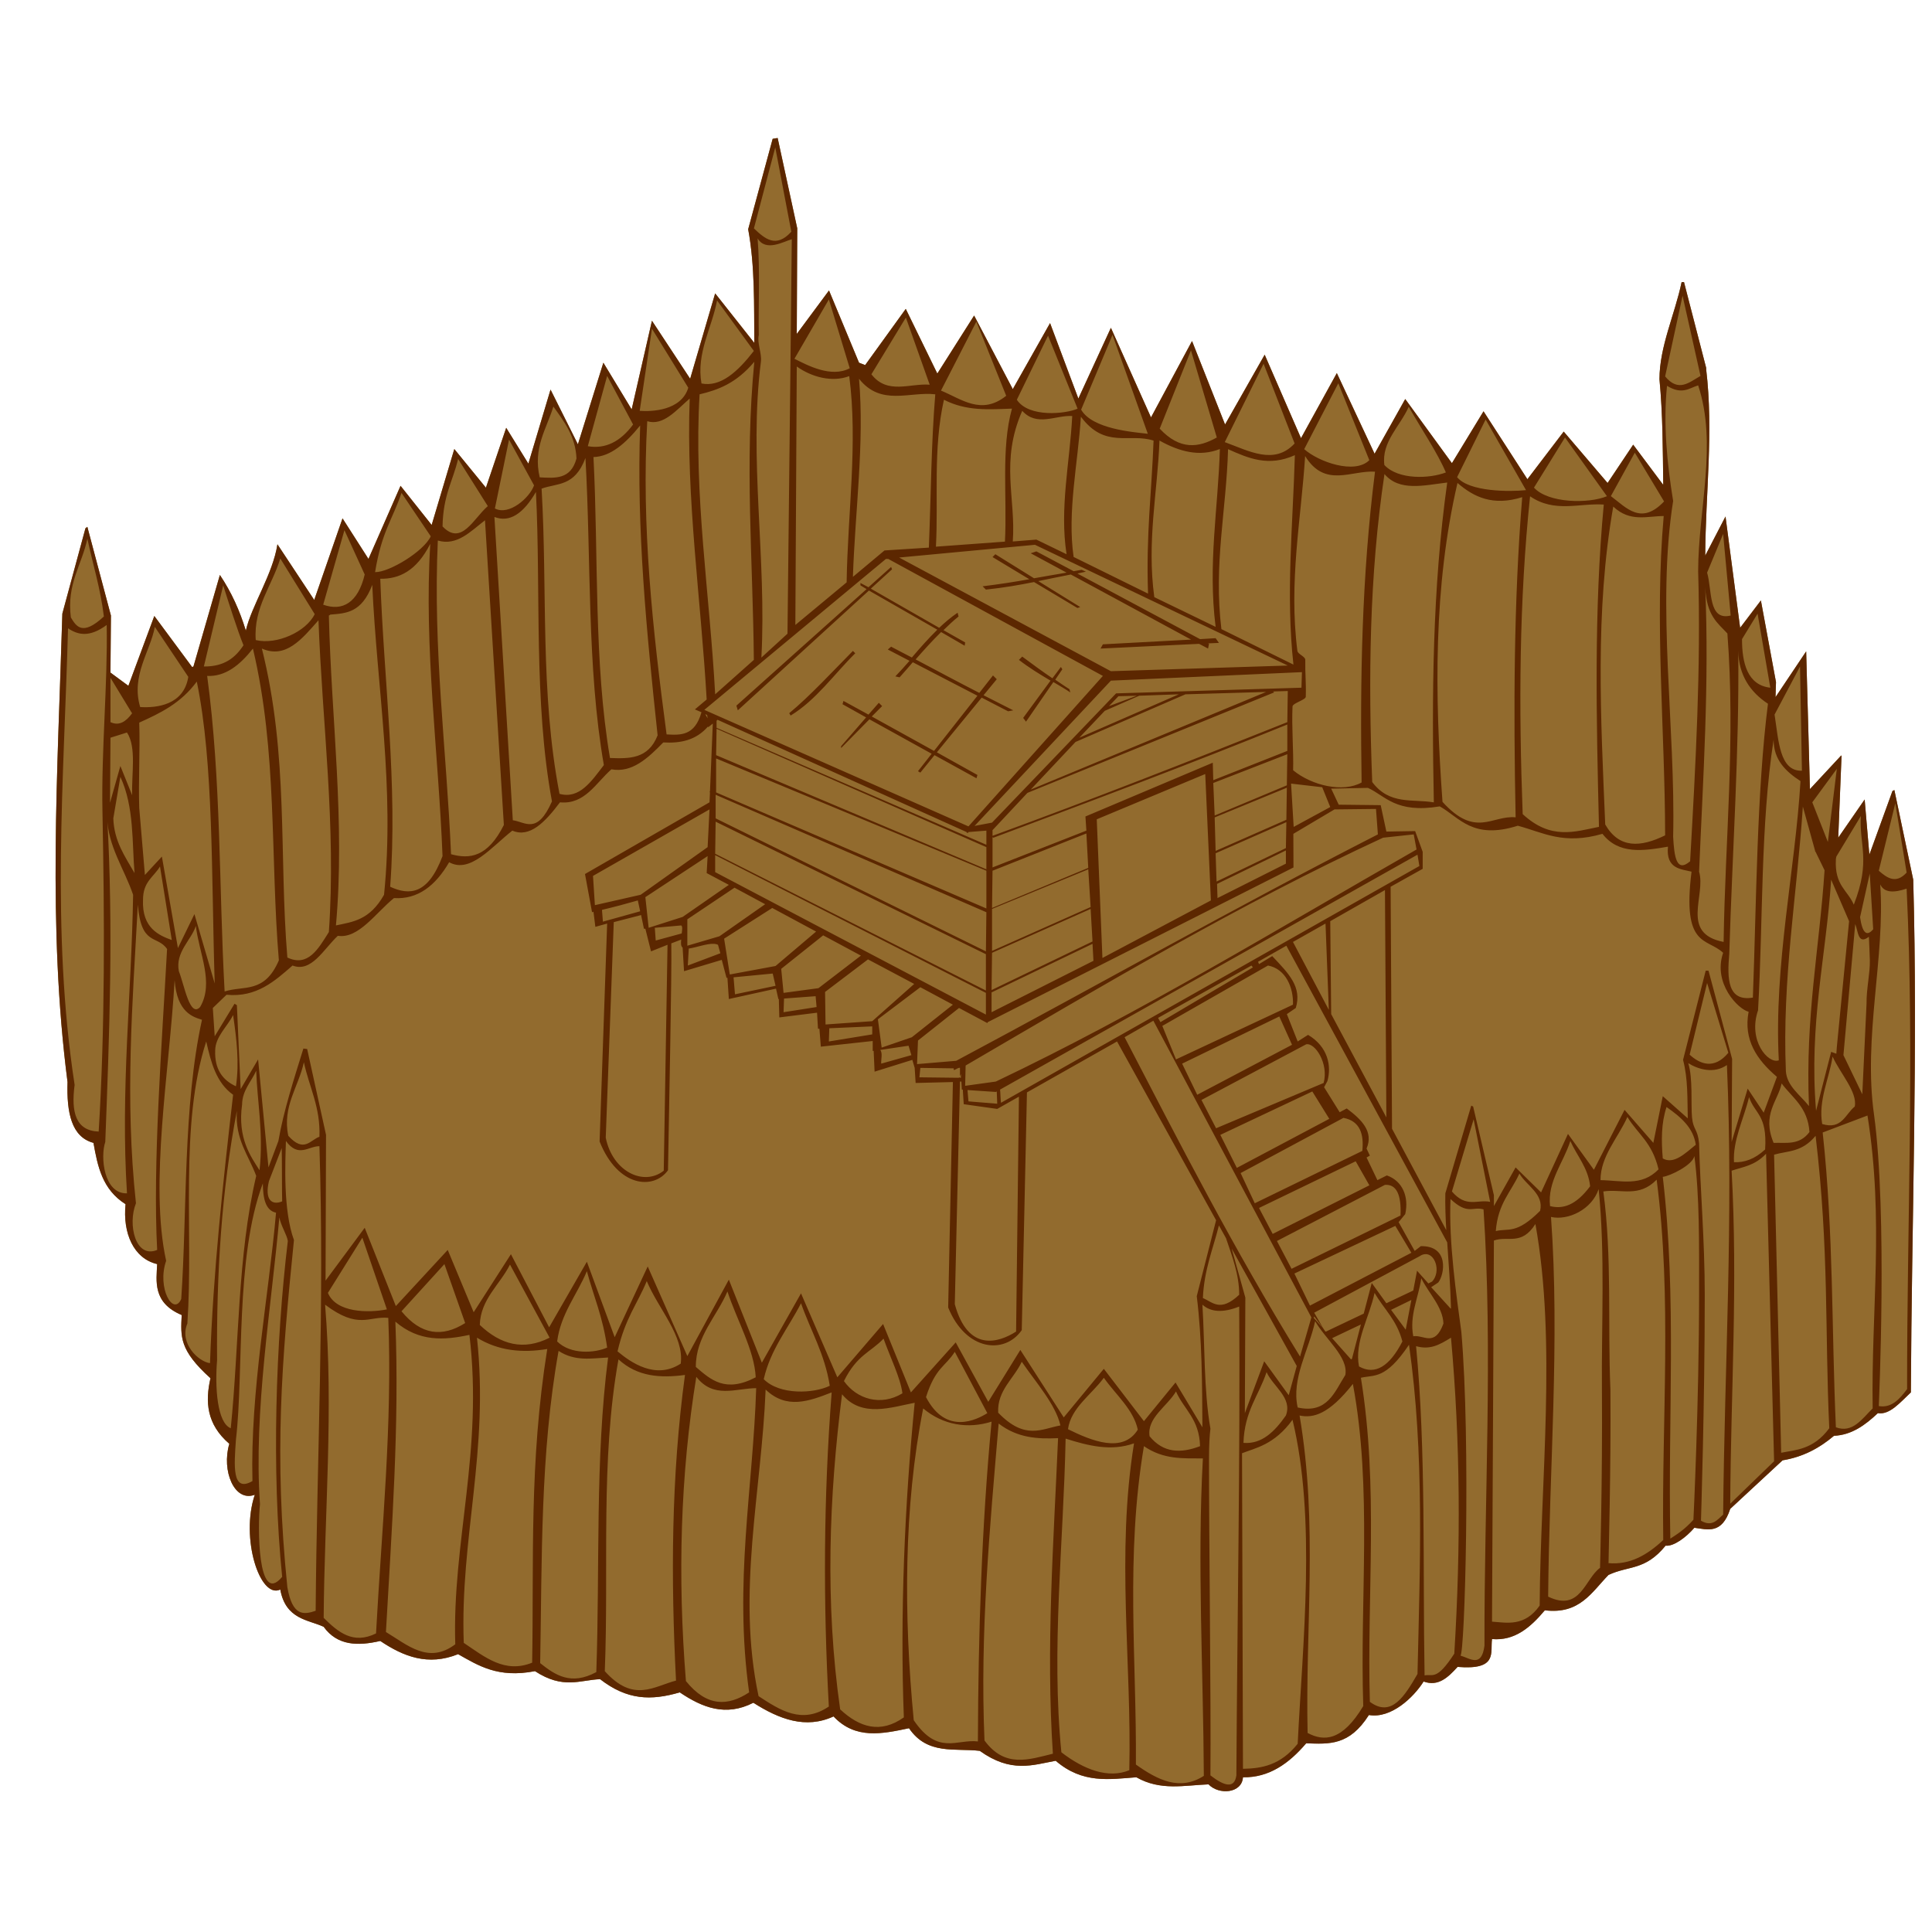 <?xml version="1.0" encoding="UTF-8" standalone="no"?>
<!-- Created with Inkscape (http://www.inkscape.org/) -->

<svg
   width="128"
   height="128"
   id="svg2"
   sodipodi:version="0.32"
   inkscape:version="1.3.2 (1:1.3.2+202311252150+091e20ef0f)"
   version="1.0"
   sodipodi:docname="Building3.svg"
   inkscape:output_extension="org.inkscape.output.svg.inkscape"
   xmlns:inkscape="http://www.inkscape.org/namespaces/inkscape"
   xmlns:sodipodi="http://sodipodi.sourceforge.net/DTD/sodipodi-0.dtd"
   xmlns="http://www.w3.org/2000/svg"
   xmlns:svg="http://www.w3.org/2000/svg"
   xmlns:rdf="http://www.w3.org/1999/02/22-rdf-syntax-ns#"
   xmlns:cc="http://creativecommons.org/ns#"
   xmlns:dc="http://purl.org/dc/elements/1.1/">
  <defs
     id="defs4" />
  <sodipodi:namedview
     id="base"
     pagecolor="#ffffff"
     bordercolor="#666666"
     borderopacity="1.0"
     gridtolerance="10000"
     guidetolerance="10"
     objecttolerance="10"
     inkscape:pageopacity="0.0"
     inkscape:pageshadow="2"
     inkscape:zoom="5.6568542"
     inkscape:cx="25.721009"
     inkscape:cy="46.934213"
     inkscape:document-units="px"
     inkscape:current-layer="layer1"
     showgrid="false"
     width="744.09px"
     inkscape:window-width="1920"
     inkscape:window-height="1012"
     inkscape:window-x="0"
     inkscape:window-y="0"
     showguides="true"
     inkscape:guide-bbox="true"
     inkscape:showpageshadow="2"
     inkscape:pagecheckerboard="0"
     inkscape:deskcolor="#d1d1d1"
     inkscape:window-maximized="1" />
  <g
     inkscape:label="outline"
     inkscape:groupmode="layer"
     id="layer1">
    <path
       d="M 51.521,9.143 51.191,9.197 49.568,15.188 c 0.453,2.462 0.385,5.026 0.406,7.531 l -2.594,-3.281 -1.656,5.656 -2.531,-3.844 -1.344,5.875 -1.875,-3.094 -1.688,5.406 -1.812,-3.625 -1.469,4.906 -1.469,-2.375 -1.344,3.969 -2.094,-2.562 -1.5,5.031 -2.062,-2.594 -2.125,4.844 -1.719,-2.688 -1.875,5.406 -2.438,-3.688 c -0.302,1.977 -1.718,4.074 -2.094,5.719 -0.402,-1.323 -0.949,-2.54 -1.719,-3.688 l -1.75,6.062 -0.062,0.031 h -0.031 l -2.5,-3.375 -1.719,4.625 -1.188,-0.875 0.031,-3.781 -1.562,-5.875 -0.125,0.094 -1.531,5.656 c -0.305,10.511 -0.986,20.718 0.344,31.031 -0.063,2.028 0.259,3.643 1.719,4.031 0.274,1.551 0.583,3.088 2.125,4.062 -0.194,1.909 0.528,3.602 2.094,3.969 -0.047,1.11 -0.319,2.558 1.625,3.375 -0.066,1.443 -0.168,2.311 1.906,4.188 -0.347,1.545 -0.274,3.033 1.25,4.344 -0.529,1.783 0.335,3.891 1.688,3.375 -0.964,2.877 0.339,6.926 1.688,6.281 0.363,1.994 1.862,1.992 2.875,2.469 0.912,1.261 2.266,1.28 3.75,0.938 1.536,1.031 3.162,1.676 5.156,0.875 1.345,0.752 2.632,1.602 5.094,1.125 1.87,1.221 2.974,0.587 4.312,0.531 1.793,1.392 3.373,1.433 5.281,0.875 1.489,1.006 3.043,1.625 4.875,0.688 1.727,1.099 3.471,1.754 5.312,0.906 1.447,1.538 3.215,1.158 5,0.781 1.218,1.794 3.044,1.304 4.688,1.5 2.079,1.487 3.504,0.936 5.031,0.656 1.776,1.537 3.567,1.228 5.344,1.094 1.596,0.912 3.185,0.531 4.781,0.469 0.69,0.72 2.212,0.602 2.281,-0.469 1.723,0.034 3.048,-0.912 4.188,-2.25 1.534,0.048 2.855,0.168 4.156,-1.875 1.467,0.255 2.956,-1.159 3.625,-2.219 0.974,0.352 1.623,-0.28 2.25,-0.969 2.689,0.224 2.158,-0.952 2.281,-1.844 1.512,0.132 2.558,-0.785 3.5,-1.906 2.313,0.286 3.109,-1.208 4.219,-2.344 1.355,-0.633 2.426,-0.274 3.781,-1.938 0.538,0.063 1.368,-0.559 1.906,-1.188 0.893,0.122 1.823,0.447 2.375,-1.25 L 118.1,96.75 c 1.364,-0.222 2.458,-0.821 3.406,-1.625 1.169,-0.05 2.068,-0.708 2.906,-1.5 0.788,0.131 1.479,-0.714 2.188,-1.375 0.052,-11.322 0.469,-22.647 0.156,-33.969 l -1.25,-5.938 -0.125,0.062 -1.531,4.219 -0.312,-3.656 -1.75,2.531 0.219,-5.438 h -0.031 l -2.062,2.219 -0.25,-9.125 -2.031,3.031 0.031,-0.969 V 45.188 l -1,-5.406 -1.375,1.812 -0.969,-7.375 -1.344,2.594 c 0.021,-4.114 0.556,-8.23 0.062,-12.344 V 24.406 24.375 l -1.469,-5.688 h -0.156 c -0.457,2.175 -1.466,4.257 -1.469,6.438 0.222,2.324 0.221,4.667 0.25,7 L 108.203,29.461 106.506,32 l -2.906,-3.406 -2.406,3.156 -2.906,-4.5 -2.094,3.438 -3.094,-4.25 -2.031,3.625 -2.5,-5.344 -2.375,4.312 -2.406,-5.531 -2.625,4.625 -2.188,-5.531 -2.719,5.062 -2.656,-5.938 -2.156,4.688 -1.875,-5 -2.469,4.375 -2.562,-4.875 -2.438,3.844 -2.09,-4.285 -2.691,3.723 -0.406,-0.156 -1.988,-4.787 -2.137,2.881 0.031,-7 z"
       style="fill:#926b2e;fill-rule:evenodd;stroke-width:1px;fill-opacity:1"
       id="path2" />
  </g>
  <g
     inkscape:label="outline copy"
     inkscape:groupmode="layer"
     id="g1">
    <path
       style="fill:#5c2700;fill-opacity:1;fill-rule:evenodd;stroke:none;stroke-width:1px;stroke-linecap:butt;stroke-linejoin:miter;stroke-opacity:1"
       d="M 51.192,9.197 L 49.569,15.188 C 50.022,17.65 49.954,20.213 49.975,22.719 L 47.382,19.438 L 45.725,25.094 L 43.194,21.25 L 41.85,27.125 L 39.975,24.031 L 38.288,29.438 L 36.475,25.812 L 35.007,30.719 L 33.538,28.344 L 32.194,32.312 L 30.1,29.75 L 28.6,34.781 L 26.538,32.188 L 24.413,37.031 L 22.694,34.344 L 20.819,39.75 L 18.382,36.062 C 18.079,38.04 16.663,40.137 16.288,41.781 C 15.885,40.458 15.339,39.241 14.569,38.094 L 12.819,44.156 L 12.757,44.188 L 12.725,44.188 L 10.225,40.812 L 8.507,45.438 L 7.319,44.562 L 7.35,40.781 L 5.788,34.906 L 5.663,35 L 4.132,40.656 C 3.826,51.169 3.145,61.374 4.475,71.688 C 4.412,73.716 4.734,75.33 6.194,75.719 C 6.468,77.27 6.776,78.806 8.319,79.781 C 8.125,81.691 8.847,83.383 10.413,83.75 C 10.366,84.861 10.093,86.307 12.038,87.125 C 11.972,88.568 11.87,89.436 13.944,91.312 C 13.598,92.858 13.67,94.345 15.194,95.656 C 14.665,97.44 15.529,99.547 16.882,99.031 C 15.917,101.909 17.221,105.957 18.569,105.312 C 18.932,107.307 20.431,107.304 21.444,107.781 C 22.356,109.042 23.709,109.061 25.194,108.719 C 26.731,109.749 28.356,110.394 30.35,109.594 C 31.696,110.346 32.982,111.196 35.444,110.719 C 37.314,111.94 38.418,111.306 39.757,111.25 C 41.55,112.642 43.13,112.683 45.038,112.125 C 46.527,113.131 48.08,113.75 49.913,112.812 C 51.64,113.911 53.384,114.567 55.225,113.719 C 56.673,115.257 58.44,114.877 60.225,114.5 C 61.443,116.294 63.269,115.804 64.913,116 C 66.993,117.487 68.416,116.936 69.944,116.656 C 71.721,118.193 73.511,117.884 75.288,117.75 C 76.884,118.662 78.473,118.281 80.069,118.219 C 80.759,118.939 82.281,118.821 82.35,117.75 C 84.074,117.784 85.398,116.838 86.538,115.5 C 88.072,115.548 89.392,115.668 90.694,113.625 C 92.161,113.88 93.65,112.466 94.319,111.406 C 95.294,111.758 95.942,111.127 96.569,110.438 C 99.259,110.662 98.727,109.485 98.85,108.594 C 100.363,108.726 101.408,107.809 102.35,106.688 C 104.663,106.974 105.459,105.479 106.569,104.344 C 107.925,103.711 108.995,104.07 110.35,102.406 C 110.889,102.469 111.718,101.847 112.257,101.219 C 113.149,101.341 114.08,101.665 114.632,99.969 L 118.1,96.75 C 119.464,96.528 120.559,95.929 121.507,95.125 C 122.675,95.075 123.574,94.418 124.413,93.625 C 125.201,93.756 125.891,92.911 126.6,92.25 C 126.652,80.927 127.07,69.604 126.757,58.281 L 125.507,52.344 L 125.382,52.406 L 123.85,56.625 L 123.538,52.969 L 121.788,55.5 L 122.007,50.062 L 121.975,50.062 L 119.913,52.281 L 119.663,43.156 L 117.632,46.188 L 117.663,45.219 L 117.663,45.188 L 116.663,39.781 L 115.288,41.594 L 114.319,34.219 L 112.975,36.812 C 112.996,32.698 113.532,28.583 113.038,24.469 L 113.038,24.406 L 113.038,24.375 L 111.569,18.688 L 111.413,18.688 C 110.956,20.863 109.947,22.945 109.944,25.125 C 110.166,27.45 110.165,29.792 110.194,32.125 L 108.203,29.462 L 106.507,32 L 103.6,28.594 L 101.194,31.75 L 98.288,27.25 L 96.194,30.688 L 93.1,26.438 L 91.069,30.062 L 88.569,24.719 L 86.194,29.031 L 83.788,23.5 L 81.163,28.125 L 78.975,22.594 L 76.257,27.656 L 73.6,21.719 L 71.444,26.406 L 69.569,21.406 L 67.1,25.781 L 64.538,20.906 L 62.1,24.75 L 60.009,20.465 L 57.319,24.188 L 56.913,24.031 L 54.923,19.244 L 52.788,22.125 L 52.819,15.125 L 51.522,9.144 L 51.192,9.197 z M 51.363,9.764 L 52.427,15.351 C 51.418,16.463 50.679,15.827 49.949,15.132 L 51.363,9.764 z M 50.193,15.791 C 50.735,16.706 51.916,16 52.458,15.85 L 52.374,23.803 L 52.173,41.984 L 50.443,43.567 C 50.801,37.032 49.595,30.355 50.413,23.958 C 50.481,23.42 50.148,22.726 50.272,22.196 C 50.234,20.208 50.364,17.922 50.193,15.791 z M 111.475,19.594 L 112.663,24.906 C 111.915,25.328 111.203,26.013 110.319,24.938 L 111.475,19.594 z M 47.507,19.906 L 49.944,23.25 C 48.856,24.654 47.729,25.658 46.475,25.406 C 46.118,23.398 47.163,21.74 47.507,19.906 z M 54.915,19.838 L 56.298,24.398 C 55.056,25.054 53.473,24.187 52.634,23.77 L 54.915,19.838 z M 43.194,21.781 L 45.6,25.688 C 45.136,27.218 43.164,27.278 42.382,27.219 L 43.194,21.781 z M 60.016,21.04 L 61.595,25.487 C 60.283,25.382 58.792,26.168 57.733,24.797 L 60.016,21.04 z M 64.688,21.309 L 66.664,26.222 C 65.02,27.533 63.719,26.444 62.343,25.878 L 64.688,21.309 z M 69.435,22.237 L 71.393,27.076 C 70.602,27.427 68.159,27.682 67.368,26.485 L 69.435,22.237 z M 49.975,23.969 C 49.32,30.68 49.886,37.159 49.944,43.719 L 47.382,46 C 47.024,39.375 45.949,32.75 46.35,26.125 C 47.559,25.837 48.767,25.407 49.975,23.969 z M 73.707,22.186 L 76.046,28.74 C 75.047,28.623 72.368,28.423 71.627,27.141 L 73.707,22.186 z M 52.788,24.281 C 53.774,24.987 55.136,25.348 56.264,24.919 C 56.846,29.346 56.159,34.027 56.092,38.583 L 52.694,41.406 L 52.788,24.281 z M 78.904,23.212 L 80.617,28.985 C 79.414,29.661 78.178,29.84 76.834,28.4 L 78.904,23.212 z M 56.913,25.094 C 58.367,26.932 60.258,25.927 61.964,26.124 C 61.693,29.38 61.679,32.894 61.539,36.281 L 58.6,36.469 L 56.507,38.219 C 56.654,33.841 57.278,29.344 56.913,25.094 z M 112.507,25.531 C 113.797,29.425 112.513,33.734 112.507,37.844 C 112.699,44.246 112.34,50.66 111.975,57.062 C 111.065,57.844 110.922,56.755 110.85,55.438 C 111.019,48.204 109.743,40.174 110.85,33.188 C 110.439,30.68 110.189,28.034 110.444,25.562 C 111.446,26.175 111.904,25.717 112.507,25.531 z M 83.716,24.099 L 85.771,29.382 C 84.426,30.829 82.762,29.883 81.145,29.292 L 83.716,24.099 z M 40.225,24.906 L 41.944,28.125 C 41.107,29.257 40.114,29.764 38.944,29.562 L 40.225,24.906 z M 45.694,26.406 C 45.449,33.052 46.439,39.698 46.819,46.344 L 46.038,47 L 46.475,47.188 C 46.03,48.762 45.096,48.708 44.163,48.656 C 43.241,41.74 42.488,34.823 42.882,27.906 C 43.937,28.233 44.797,27.186 45.694,26.406 z M 62.538,26.484 C 64.04,27.255 65.542,27.124 67.045,27.072 C 66.309,29.719 66.734,32.947 66.58,35.884 L 62.007,36.219 C 62.179,33.063 61.802,29.775 62.538,26.484 z M 88.666,25.393 L 90.721,30.488 C 89.762,31.448 87.366,30.61 86.408,29.757 L 88.666,25.393 z M 67.725,27.219 C 68.709,28.294 69.928,27.496 71.038,27.562 C 70.883,30.615 70.187,33.667 70.663,36.719 L 68.663,35.75 L 67.1,35.875 C 67.309,32.99 66.255,30.577 67.725,27.219 z M 71.612,27.609 C 73.217,29.76 74.822,28.67 76.427,29.191 C 76.303,32.566 75.921,35.425 76.061,39.329 L 71.13,36.899 C 70.697,33.921 71.416,30.713 71.612,27.609 z M 36.663,26.938 C 37.377,27.931 38.127,28.897 38.194,30.375 C 37.82,31.778 36.779,31.682 35.757,31.625 C 35.3,29.683 36.203,28.421 36.663,26.938 z M 93.332,26.95 C 94.156,28.402 95.23,29.98 95.793,31.301 C 94.716,31.715 92.654,31.804 91.718,30.81 C 91.515,29.276 92.771,28.229 93.332,26.95 z M 42.413,28.188 C 42.164,35.031 42.837,41.875 43.569,48.719 C 42.949,50.299 41.684,50.266 40.413,50.219 C 39.33,43.86 39.658,36.937 39.319,30.281 C 40.446,30.254 41.452,29.376 42.413,28.188 z M 98.426,27.794 L 101.103,32.473 C 100.035,32.587 97.331,32.591 96.537,31.613 L 98.426,27.794 z M 76.819,29.188 C 78.152,29.935 79.486,30.277 80.819,29.75 C 80.707,33.67 80.013,37.357 80.538,41.531 L 76.475,39.562 C 75.971,35.857 76.686,32.639 76.819,29.188 z M 81.362,29.759 C 82.698,30.356 84.036,30.946 85.788,30.156 C 85.656,34.781 85.18,39.406 85.694,44.031 L 80.921,41.681 C 80.396,37.37 81.25,33.815 81.362,29.759 z M 103.685,28.985 L 106.465,32.876 C 105.243,33.385 102.572,33.342 101.63,32.307 L 103.685,28.985 z M 86.468,30.215 C 87.787,32.357 89.525,31.145 91.098,31.25 C 90.217,38.197 90.104,45.035 90.21,51.841 C 88.982,52.532 86.902,52.045 85.673,51.031 C 85.709,49.776 85.568,48.176 85.633,46.806 C 85.643,46.585 86.504,46.37 86.511,46.163 C 86.541,45.197 86.462,44.66 86.478,43.713 C 86.482,43.499 85.983,43.337 85.956,43.125 C 85.369,38.535 86.204,34.4 86.468,30.215 z M 33.725,29.125 L 35.382,32.156 C 35.097,32.973 33.73,34.186 32.788,33.688 L 33.725,29.125 z M 38.788,30.344 C 39.171,37.134 38.878,44.195 40.007,50.688 C 39.178,51.775 38.382,52.96 37.069,52.594 C 35.769,45.854 36.277,39.115 35.882,32.375 C 36.909,31.991 38.068,32.267 38.788,30.344 z M 30.35,30.406 L 32.319,33.531 C 31.371,34.346 30.572,36.198 29.319,34.875 C 29.36,32.78 30.003,31.888 30.35,30.406 z M 108.31,29.991 L 110.249,33.222 C 108.73,34.823 107.757,33.643 106.724,32.869 L 108.31,29.991 z M 91.725,31.406 C 92.715,32.582 94.349,32.15 95.882,31.969 C 94.897,39.032 94.856,46.096 94.995,53.16 C 93.592,52.921 92.057,53.347 90.913,51.812 C 90.649,44.951 90.718,38.127 91.725,31.406 z M 96.562,31.997 C 97.649,32.938 98.918,33.546 100.85,32.938 C 100.291,39.843 100.268,46.963 100.414,54.15 C 98.851,53.997 97.762,55.548 95.569,53.125 C 95.051,45.969 94.968,38.871 96.562,31.997 z M 35.507,32.594 C 35.84,39.177 35.348,46.51 36.569,53.094 C 35.583,55.33 34.805,54.451 33.975,54.344 L 32.757,34.25 C 33.759,34.641 34.671,34.036 35.507,32.594 z M 101.371,32.881 C 102.999,33.996 104.627,33.32 106.254,33.428 C 105.596,40.454 105.762,47.617 105.936,54.781 C 104.331,55.099 102.76,55.671 100.882,53.938 C 100.617,46.858 100.645,39.819 101.371,32.881 z M 106.882,33.562 C 107.996,34.612 109.111,34.192 110.225,34.188 C 109.606,41.186 110.309,48.345 110.319,55.344 C 108.691,56.143 107.272,56.23 106.35,54.625 C 106.055,47.561 105.662,40.489 106.882,33.562 z M 26.6,32.656 L 28.538,35.531 C 28.093,36.516 25.795,37.921 24.85,37.906 C 25.28,35.237 26.015,34.397 26.6,32.656 z M 32.132,34.469 L 33.382,54.656 C 32.314,56.794 31.114,56.933 29.882,56.594 C 29.586,49.669 28.676,43.051 29.007,35.812 C 30.283,36.185 31.173,35.206 32.132,34.469 z M 114.163,35.375 L 114.663,40.781 C 113.161,41.152 113.442,39.113 113.1,37.938 L 114.163,35.375 z M 5.788,35.688 C 6.155,37.409 6.657,38.98 6.882,40.844 C 5.464,42.159 5.054,41.51 4.694,40.906 C 4.409,38.676 5.425,37.432 5.788,35.688 z M 22.819,35.125 L 24.163,38.062 C 23.72,39.935 22.688,40.519 21.413,40.062 L 22.819,35.125 z M 28.507,36.031 C 28.082,42.927 29.048,49.823 29.319,56.719 C 28.36,59.269 27.14,59.342 25.85,58.75 C 26.361,51.948 25.432,45.146 25.194,38.344 C 26.442,38.365 27.59,37.836 28.507,36.031 z M 68.569,36.094 L 85.319,44.094 L 73.6,44.469 L 59.569,36.938 L 68.569,36.094 z M 68.663,36.531 L 68.288,36.656 L 70.663,37.938 C 69.928,38.066 69.183,38.189 68.507,38.312 L 65.944,36.719 L 65.757,36.906 L 68.194,38.375 C 67.225,38.55 66.25,38.702 65.1,38.844 L 65.319,39.062 C 66.525,38.936 67.519,38.759 68.507,38.562 L 71.382,40.281 L 71.569,40.219 L 68.788,38.5 C 69.458,38.364 70.206,38.204 70.944,38.062 L 78.913,42.375 L 73.069,42.688 L 72.913,42.969 L 79.444,42.656 L 80.038,42.969 L 80.1,42.656 L 80.038,42.625 L 80.757,42.594 L 80.538,42.281 L 79.507,42.344 L 71.382,38 C 71.582,37.963 71.732,37.911 71.944,37.875 L 71.663,37.75 C 71.466,37.781 71.319,37.812 71.132,37.844 L 68.663,36.531 z M 58.694,37.031 L 58.85,37.031 L 73.069,44.781 L 64.163,54.75 L 46.663,47.031 L 58.694,37.031 z M 18.569,37 L 20.85,40.688 C 20.288,41.851 18.338,42.741 16.944,42.406 C 16.787,40.255 18.027,38.802 18.569,37 z M 59.038,37.562 L 57.538,38.906 L 57.007,38.625 L 57.007,38.781 L 57.413,39.031 L 48.788,46.75 L 48.882,47.062 L 57.569,39.125 L 62.1,41.719 C 61.505,42.305 60.96,42.92 60.413,43.562 C 59.956,43.319 59.493,43.09 59.038,42.844 L 58.819,43.031 L 60.257,43.781 C 59.959,44.128 59.638,44.478 59.319,44.812 L 59.6,44.875 C 59.904,44.547 60.181,44.208 60.475,43.875 L 64.757,46.094 L 61.882,49.75 L 57.757,47.469 L 58.444,46.781 L 58.225,46.562 L 57.538,47.344 L 55.882,46.438 L 55.819,46.656 L 57.382,47.531 L 55.725,49.438 L 55.725,49.562 L 57.6,47.656 L 61.725,49.938 L 60.819,51.094 L 60.975,51.188 L 61.913,50.031 L 64.694,51.562 L 64.757,51.344 L 62.069,49.844 L 65.038,46.219 L 66.788,47.125 L 67.132,47.062 C 66.477,46.728 65.817,46.398 65.163,46.062 L 66.038,45 L 65.788,44.75 L 64.882,45.906 C 63.468,45.18 62.067,44.432 60.663,43.688 C 61.214,43.064 61.759,42.455 62.35,41.875 L 63.913,42.781 L 63.944,42.562 L 62.507,41.75 C 62.828,41.442 63.153,41.122 63.507,40.844 L 63.444,40.594 C 63.006,40.891 62.599,41.236 62.225,41.594 L 57.694,39 L 59.1,37.719 L 59.038,37.562 z M 112.975,38.906 C 113.068,40.819 113.809,41.275 114.444,41.969 C 114.987,49.033 114.294,55.599 114.194,62.406 C 111.296,61.848 113.04,59.33 112.569,57.75 C 112.832,51.504 113.25,45.287 112.975,38.906 z M 24.663,38.75 C 24.976,45.579 26.166,52.157 25.444,59.281 C 24.494,60.97 23.368,61.074 22.257,61.312 C 22.873,54.469 21.95,47.625 21.788,40.781 L 21.85,40.75 L 21.882,40.719 C 22.912,40.632 23.956,40.619 24.663,38.75 z M 14.788,38.781 C 15.062,39.666 15.779,41.897 16.132,42.75 C 15.6,43.563 14.866,44.172 13.507,44.156 L 14.788,38.781 z M 116.444,40.656 L 117.288,45.562 C 115.761,45.395 115.411,43.901 115.413,42.344 L 116.444,40.656 z M 21.1,41.094 C 21.354,47.974 22.279,54.72 21.788,61.75 C 21.079,62.885 20.395,64.085 19.038,63.438 C 18.475,56.615 19.133,50.097 17.35,42.969 C 18.932,43.668 20.005,42.337 21.1,41.094 z M 7.069,41.406 C 7.137,45.408 6.708,49.679 6.788,53.75 C 6.927,60.905 6.962,68.071 6.538,74.969 C 5.018,74.916 4.701,73.69 4.944,71.875 C 3.375,61.671 4.243,51.511 4.507,41.625 C 5.171,42.078 5.937,42.241 7.069,41.406 z M 10.257,41.531 L 12.475,44.844 C 12.182,46.71 10.387,46.912 9.288,46.844 C 8.663,44.766 9.963,43.15 10.257,41.531 z M 56.507,43.125 C 55.24,44.408 53.625,46.152 52.288,47.25 L 52.382,47.406 C 54.063,46.388 55.267,44.659 56.663,43.281 L 56.507,43.125 z M 115.163,43.125 C 115.201,44.749 115.959,45.851 117.132,46.625 C 116.388,52.476 116.371,59.739 116.132,66.094 C 114.465,66.368 114.417,64.872 114.569,63.188 C 114.77,56.498 115.24,49.676 115.163,43.125 z M 16.757,42.969 C 18.389,49.854 17.902,56.74 18.475,63.625 C 17.521,65.855 16.147,65.275 14.882,65.688 C 14.496,58.719 14.665,51.75 13.725,44.781 C 14.925,44.84 15.889,44.071 16.757,42.969 z M 67.725,43.5 L 67.507,43.719 C 68.145,44.218 68.877,44.666 69.6,45.094 L 67.788,47.562 L 67.975,47.812 L 69.788,45.188 C 70.171,45.415 70.556,45.635 70.913,45.875 L 70.85,45.656 C 70.53,45.46 70.225,45.24 69.913,45.031 L 70.382,44.344 L 70.288,44.188 L 69.725,44.938 C 69.045,44.478 68.384,43.99 67.725,43.5 z M 119.257,44.156 L 119.382,51.062 C 117.891,51.108 117.84,49.06 117.569,47.344 L 119.257,44.156 z M 86.257,44.531 L 86.225,45.562 L 73.944,45.938 L 65.725,54.5 L 64.569,54.719 L 73.6,45.094 L 86.257,44.531 z M 13.038,45.156 C 14.163,50.594 13.996,57.909 14.225,65.156 L 12.882,60.562 L 11.788,62.812 L 10.725,56.75 L 9.6,57.969 L 9.225,53.531 C 9.163,51.75 9.288,49.656 9.225,47.875 C 10.609,47.251 11.981,46.597 13.038,45.156 z M 7.319,44.906 L 8.725,47.219 L 8.757,47.25 C 8.35,47.811 7.892,48.113 7.319,47.844 L 7.319,44.906 z M 85.319,45.781 L 85.288,47.844 C 78.784,50.444 72.338,52.969 65.757,55.375 L 65.757,55 L 68.069,52.531 L 84.413,45.875 L 84.35,45.812 L 85.319,45.781 z M 83.882,45.844 L 68.288,52.312 L 71.257,49.156 L 78.538,46 L 83.882,45.844 z M 78.1,46 L 71.507,48.875 L 73.194,47.094 L 75.475,46.094 L 78.1,46 z M 75.319,46.094 L 73.475,46.781 L 74.1,46.125 L 75.319,46.094 z M 46.725,47.312 L 46.85,47.375 L 46.882,47.594 L 46.725,47.312 z M 47.538,47.688 L 64.038,55.125 L 64.038,55.156 L 64.132,55.188 L 64.163,55.125 L 65.35,55.031 L 65.35,55.969 L 47.475,48.219 L 47.475,47.75 L 47.538,47.688 z M 47.225,47.938 L 47.038,52.438 L 47.007,52.469 L 47.038,52.5 L 47.007,53.156 L 38.757,57.906 L 39.225,60.438 C 39.257,60.431 39.287,60.413 39.319,60.406 L 39.444,61.406 L 40.225,61.188 L 39.725,75.625 C 40.937,78.674 43.312,78.846 44.257,77.531 C 44.32,73.553 44.516,64.56 44.475,62.5 L 45.132,62.25 C 45.108,62.48 45.098,62.683 45.225,62.781 L 45.319,64.344 L 47.819,63.594 L 48.132,64.781 L 48.194,64.781 L 48.288,66.188 L 51.413,65.5 L 51.569,66.188 L 51.6,66.188 L 51.632,67.406 L 54.132,67.094 L 54.194,68.156 L 54.288,68.156 L 54.382,69.344 L 57.819,68.969 L 57.819,69.625 L 57.882,69.625 L 57.944,71 L 60.444,70.219 L 60.6,70.75 L 60.663,71.75 L 63.132,71.688 L 62.819,86.625 C 63.985,89.502 66.553,89.764 67.694,88.125 L 68.038,72.375 L 74.007,69 L 80.569,80.844 L 79.288,85.875 C 79.644,88.756 79.644,91.664 79.663,94.562 L 77.882,91.594 L 75.788,94.156 L 73.132,90.688 L 70.475,93.906 L 67.6,89.438 L 65.475,92.875 L 63.319,88.938 L 60.35,92.25 L 58.507,87.719 L 55.475,91.25 L 53.069,85.688 L 50.475,90.281 L 48.288,84.781 L 45.538,89.844 L 42.913,83.906 L 40.725,88.594 L 38.882,83.594 L 36.382,87.938 L 33.85,83.094 L 31.382,86.938 L 29.663,82.812 L 26.225,86.531 L 24.163,81.344 L 21.569,84.844 L 21.6,75.25 L 21.6,75.219 L 21.6,75.188 L 20.35,69.5 L 20.1,69.469 C 19.481,71.475 18.787,73.599 18.444,75.594 L 17.788,77.344 L 17.1,70.188 L 15.944,72.156 L 15.694,66.594 L 15.538,66.5 L 14.225,68.656 L 14.1,66.781 L 15.007,65.906 C 17.01,66.095 18.211,64.988 19.382,63.969 C 20.635,64.453 21.433,62.888 22.382,62 C 23.752,62.21 24.881,60.492 26.1,59.5 C 27.676,59.601 28.847,58.689 29.757,57.125 C 31.152,57.895 32.548,56.127 33.944,55.031 C 35.098,55.527 36.111,54.472 37.1,53.156 C 38.744,53.316 39.473,51.876 40.507,50.969 C 41.864,51.219 42.914,50.246 43.944,49.188 C 45.074,49.254 46.115,49.053 46.913,48.125 L 46.913,48.188 L 47.225,47.938 z M 85.288,48 L 85.288,49.75 L 80.382,51.688 L 80.35,50.531 L 71.913,54.094 L 71.975,55.031 L 65.757,57.469 L 65.757,55.469 L 65.819,55.5 C 72.438,53.023 78.751,50.656 85.288,48 z M 47.475,48.281 L 65.35,56.125 L 65.35,57.594 L 47.444,50.031 L 47.475,48.281 z M 8.413,48.531 C 9.059,49.518 8.706,51.254 8.757,52.688 L 7.975,50.75 L 7.288,53.188 L 7.319,48.875 L 8.413,48.531 z M 117.507,49 C 117.503,50.341 118.307,51.112 119.288,51.75 C 118.932,57.689 117.52,63.899 117.85,70.25 C 117.143,70.512 115.789,68.927 116.475,66.938 C 116.816,60.96 116.626,54.707 117.507,49 z M 85.288,49.969 L 85.257,52.031 L 80.475,54.031 L 80.382,51.875 L 85.288,49.969 z M 47.444,50.25 L 65.35,57.688 L 65.35,60.188 L 47.444,52.5 L 47.444,50.25 z M 121.694,50.938 L 121.1,55.781 L 120.069,53.156 L 121.694,50.938 z M 79.85,51.281 L 80.225,59.656 L 73.038,63.469 L 72.663,54.281 L 79.85,51.281 z M 7.975,51.469 C 8.902,53.465 8.743,55.848 8.913,57.844 C 8.295,56.759 7.561,55.754 7.507,54.219 L 7.975,51.469 z M 85.537,51.916 L 87.6,52.156 L 88.132,53.469 L 85.709,54.785 L 85.537,51.916 z M 85.257,52.188 L 85.225,54.312 L 80.538,56.375 L 80.475,54.156 L 85.257,52.188 z M 88.194,52.25 L 90.629,52.199 C 91.789,52.725 92.465,53.907 95.39,53.425 C 96.698,54.16 97.565,55.655 100.558,54.706 C 102.222,55.148 103.571,55.997 106.166,55.243 C 107.246,56.628 108.872,56.375 110.507,56.094 C 110.357,57.588 111.405,57.579 112.069,57.75 C 111.434,62.817 113.088,62.111 114.163,63.125 C 113.463,65.162 115.182,66.878 115.85,67.031 C 115.499,68.88 116.381,70.201 117.725,71.344 L 116.85,73.719 L 115.788,72.125 L 114.725,75.656 L 114.757,70.156 L 113.194,64.312 L 113.007,64.312 L 111.507,70.219 C 111.838,71.475 111.788,72.801 111.819,74.094 L 110.163,72.625 L 109.538,75.719 L 107.632,73.531 L 105.6,77.5 L 103.882,75.125 L 102.1,79 L 100.413,77.344 L 98.975,79.906 L 98.975,79.188 L 97.6,73.312 L 97.475,73.25 L 95.757,79.062 C 95.738,79.89 95.775,80.693 95.819,81.5 L 92.225,74.781 L 92.225,74.75 L 92.132,58.75 L 94.257,57.562 L 94.257,56.438 L 93.757,55.062 L 91.85,55.094 L 91.475,53.344 L 88.694,53.312 L 88.194,52.25 z M 47.413,52.656 L 65.35,60.438 L 65.319,63.031 L 47.413,54.219 L 47.413,52.656 z M 125.569,53.219 L 126.319,57.812 C 125.619,58.576 125.035,58.181 124.475,57.688 L 125.569,53.219 z M 119.444,53.438 L 120.257,56.375 L 120.257,56.406 L 120.288,56.438 L 120.882,57.656 C 120.539,62.864 119.597,67.329 119.85,73.281 C 119.269,72.547 118.387,71.96 118.319,70.969 C 118.063,64.873 119.056,59.276 119.444,53.438 z M 91.163,53.594 L 91.288,55.281 C 81.929,60.062 72.667,65.307 63.35,70.281 L 60.757,70.5 L 60.819,68.938 L 63.538,66.781 L 65.413,67.781 L 65.444,67.719 L 85.696,57.472 L 85.687,55.244 L 88.413,53.625 L 91.163,53.594 z M 47.007,53.625 L 46.882,56.125 L 42.444,59.281 L 39.413,59.969 L 39.288,58.031 L 47.007,53.625 z M 123.288,54.062 C 123.159,55.993 123.971,56.984 122.819,59.938 C 122.405,58.964 121.539,58.672 121.632,56.938 L 121.632,56.906 L 121.663,56.75 L 123.288,54.062 z M 7.1,54.125 C 7.139,56.058 8.238,57.565 8.819,59.281 C 8.717,65.822 7.977,72.199 8.413,79.062 C 6.867,79.102 6.639,76.637 6.975,75.656 C 7.243,68.589 7.521,61.536 7.1,54.125 z M 47.413,54.438 L 65.319,63.219 L 65.319,65.625 L 47.382,56.562 L 47.413,54.438 z M 85.225,54.469 L 85.194,56.188 L 80.6,58.406 L 80.538,56.531 L 85.225,54.469 z M 71.975,55.219 L 72.1,57.5 L 65.725,60.156 L 65.757,57.688 L 71.975,55.219 z M 93.663,55.281 L 93.85,56.281 C 84.658,61.534 75.551,67.104 65.975,71.656 L 63.944,71.938 L 63.975,70.594 C 72.91,65.375 82.064,59.924 91.632,55.5 L 93.663,55.281 z M 85.194,56.344 L 85.194,57.219 L 80.663,59.5 L 80.632,58.562 L 85.194,56.344 z M 93.913,56.625 L 94.038,57.375 L 66.319,73.062 C 66.288,72.895 66.281,72.348 66.257,72.188 L 93.913,56.625 z M 47.382,56.656 L 65.319,65.781 L 65.319,67.219 L 47.382,57.781 L 47.382,56.656 z M 46.882,56.719 L 46.819,57.844 L 48.288,58.625 L 45.225,60.75 L 42.975,61.469 L 42.757,59.438 L 46.882,56.719 z M 10.6,57.406 L 11.382,62.281 C 10.558,61.979 9.396,61.505 9.475,59.625 C 9.47,58.403 10.188,58.105 10.6,57.406 z M 72.1,57.594 L 72.257,60.094 L 65.725,63 L 65.725,60.219 L 72.1,57.594 z M 121.319,58.281 L 122.507,61.031 L 121.694,69.375 L 121.663,69.812 L 121.319,69.688 L 120.319,73.594 C 119.838,67.807 120.984,63.387 121.319,58.281 z M 124.569,58.594 C 124.835,59.164 125.487,59.154 126.319,58.875 C 126.846,69.93 126.34,80.976 126.35,92.031 C 125.842,92.709 125.312,93.299 124.475,93.156 C 124.477,93.035 125.055,80.473 124.163,73.875 C 123.425,68.707 124.909,63.412 124.569,58.594 z M 48.663,58.812 L 50.694,59.906 L 47.663,62.031 L 45.538,62.656 L 45.538,60.906 L 48.663,58.812 z M 91.757,58.969 L 91.85,74.031 L 88.194,67.188 L 88.132,61.031 L 91.757,58.969 z M 123.876,57.875 L 124.104,61.564 C 123.672,62.081 123.383,61.81 123.235,60.765 L 123.876,57.875 z M 42.257,59.656 L 42.413,60.375 L 39.944,61.062 L 39.882,60.281 C 40.68,60.093 41.469,59.884 42.257,59.656 z M 9.132,59.938 C 9.354,62.709 10.419,61.923 11.069,62.875 C 10.717,69.32 10.112,77.129 10.413,82.812 C 8.967,83.412 8.447,81.111 9.007,79.719 C 8.26,72.756 8.782,66.462 9.132,59.938 z M 51.163,60.156 L 54.069,61.719 L 51.382,64 L 48.35,64.562 L 47.975,62.188 L 51.163,60.156 z M 72.257,60.219 L 72.382,62.375 L 65.694,65.594 L 65.725,63.125 L 72.257,60.219 z M 42.475,60.625 L 42.663,61.531 L 42.757,61.531 L 43.132,63.031 L 44.225,62.594 L 43.975,77.562 C 42.662,78.607 40.587,77.638 40.132,75.375 L 40.663,61.094 L 42.475,60.625 z M 87.819,61.188 L 88.038,66.906 L 85.663,62.406 L 87.819,61.188 z M 122.913,61.219 C 123.114,61.705 123.093,62.627 123.819,62.062 C 123.836,62.602 123.868,62.998 123.882,63.625 C 123.901,64.481 123.65,65.522 123.663,66.5 L 123.382,72.5 L 122.132,69.906 L 122.913,61.219 z M 45.132,61.312 C 45.228,61.381 45.2,61.605 45.163,61.844 L 43.444,62.312 L 43.382,61.469 L 45.132,61.312 z M 12.975,61.344 C 13.188,63.157 14.2,65.115 13.257,66.719 C 12.573,67.445 12.221,65.289 11.85,64.344 C 11.6,63.078 12.679,62.282 12.975,61.344 z M 54.538,61.969 L 57.038,63.312 L 54.225,65.469 L 51.913,65.781 L 51.757,64.188 L 54.538,61.969 z M 47.319,62.531 C 47.411,62.537 47.498,62.562 47.569,62.594 L 47.725,63.156 L 45.569,63.969 L 45.632,62.844 C 46.111,62.783 46.836,62.499 47.319,62.531 z M 72.382,62.531 L 72.444,63.656 L 65.694,67.062 L 65.694,65.75 L 72.382,62.531 z M 85.225,62.656 L 95.882,82.312 C 95.981,83.774 96.095,85.225 96.132,86.688 L 96.1,86.688 L 94.819,85.281 L 95.288,84.969 C 95.712,84.422 96.017,82.523 94.132,82.562 L 93.725,82.875 L 92.663,80.969 L 93.1,80.438 C 93.355,79.308 92.932,78.24 91.882,77.875 L 91.257,78.188 L 90.538,76.688 L 90.757,76.562 L 90.538,76.094 C 91.023,74.962 90.192,74.162 89.225,73.438 L 88.757,73.688 L 87.725,72.031 L 87.944,71.625 C 88.233,70.611 87.973,69.343 86.663,68.562 L 85.975,69 L 85.257,67.188 L 85.85,66.781 C 86.27,65.382 85.386,64.507 84.288,63.344 L 83.413,63.875 L 83.35,63.719 L 85.225,62.656 z M 57.507,63.562 L 60.569,65.188 L 57.788,67.656 L 54.694,67.875 L 54.663,65.719 L 57.507,63.562 z M 82.913,63.969 L 83.007,64.094 L 76.882,67.719 L 76.725,67.438 L 82.913,63.969 z M 84.007,63.969 C 85.19,64.186 85.705,65.447 85.663,66.562 L 77.913,70.188 L 77.007,67.969 L 84.007,63.969 z M 51.194,64.5 L 51.382,65.312 L 48.694,65.875 L 48.6,64.75 L 51.194,64.5 z M 11.569,64.938 C 11.728,67.097 12.803,67.38 13.382,67.562 C 12.114,73.345 12.408,80.172 12.007,86.062 C 11.488,87.232 10.383,85.333 11.007,83.531 C 9.889,78.418 11.222,70.993 11.569,64.938 z M 113.1,65.125 L 114.507,69.75 C 113.574,70.879 112.632,70.509 111.944,69.875 L 113.1,65.125 z M 60.975,65.406 L 63.132,66.562 L 60.413,68.719 L 58.413,69.406 L 58.163,67.531 L 60.975,65.406 z M 54.038,66 L 54.1,66.719 L 51.913,67.062 L 51.944,66.156 L 54.038,66 z M 15.444,67.25 C 15.672,68.824 15.866,70.395 15.632,71.969 C 14.735,71.56 14.211,70.827 14.257,69.594 C 14.266,68.686 15.052,68.03 15.444,67.25 z M 84.757,67.344 L 85.6,69.219 L 79.319,72.531 L 78.319,70.469 L 84.757,67.344 z M 76.413,67.625 L 86.882,87.281 L 86.132,89.875 C 81.718,82.715 78.146,75.724 74.507,68.719 L 76.413,67.625 z M 57.788,68 L 57.788,68.531 L 54.913,69 L 54.944,68.125 L 57.788,68 z M 13.663,69 C 13.979,70.379 14.319,71.73 15.444,72.531 C 14.769,78.385 14.127,84.229 13.913,90.312 C 13.16,90.224 11.859,89.003 12.413,87.688 C 12.832,81.583 11.872,74.533 13.663,69 z M 86.538,69.188 C 87.123,69.066 88.042,70.462 87.694,71.75 L 80.569,74.75 L 79.6,72.875 L 86.538,69.188 z M 60.194,69.281 L 60.382,69.906 L 58.382,70.469 C 58.363,70.19 58.49,69.77 58.319,69.562 L 60.194,69.281 z M 121.413,70 C 121.911,71.106 123.076,72.36 122.882,73.312 C 122.251,73.816 122.031,74.866 120.725,74.469 C 120.458,72.896 121.183,71.489 121.413,70 z M 20.132,70.375 C 20.482,72.016 21.239,73.351 21.163,75.312 C 20.545,75.535 20.142,76.402 19.1,75.25 C 18.692,73.294 19.786,72.002 20.132,70.375 z M 111.85,70.438 C 112.53,70.859 113.556,71.155 114.413,70.562 C 114.855,80.713 114.253,90.421 114.163,100.344 C 113.766,100.701 113.43,101.182 112.694,100.75 C 112.695,100.689 112.944,93.08 112.944,85.781 C 112.944,82.116 112.634,78.648 112.569,75.75 C 112.482,74.796 112.177,74.861 112.1,74.031 C 112.02,73.163 112.166,71.423 111.85,70.438 z M 60.975,70.75 L 63.194,70.781 C 63.109,71.062 63.456,70.695 63.6,70.75 L 63.6,71.312 L 63.663,71.156 L 63.663,71.406 L 63.6,71.406 L 63.6,71.375 C 63.583,71.374 63.54,71.394 63.507,71.406 L 60.913,71.375 L 60.975,70.75 z M 16.975,70.938 C 17.031,72.882 17.469,75.091 17.194,77.531 C 16.619,76.629 15.728,75.416 16.038,73.188 C 16.047,72.239 16.648,71.674 16.975,70.938 z M 63.6,71.656 L 63.694,71.656 L 63.725,72.188 L 63.788,72.188 L 63.85,73.156 L 66.069,73.469 L 67.507,72.656 L 67.319,88.219 C 66.153,88.971 64.129,89.589 63.257,86.406 L 63.6,71.656 z M 118.038,71.781 C 118.753,72.741 119.775,73.355 119.882,75 C 119.209,75.897 118.336,75.687 117.507,75.719 C 116.712,73.824 117.798,72.937 118.038,71.781 z M 64.1,72.219 L 65.975,72.344 L 66.038,72.312 L 66.069,73.125 L 64.163,72.969 L 64.1,72.219 z M 86.944,72.312 L 88.069,74.125 L 81.944,77.375 L 80.85,75.188 L 86.944,72.312 z M 115.882,72.688 C 116.252,73.806 117.095,73.845 116.944,76.156 C 116.257,76.794 115.569,77.029 114.882,77 C 114.792,75.562 115.528,74.125 115.882,72.688 z M 110.413,73.344 C 111.37,74.012 112.191,74.72 112.35,75.844 C 111.624,76.435 110.889,77.16 110.163,76.75 C 110.064,75.57 110.056,74.41 110.413,73.344 z M 15.694,73.594 C 15.564,75.499 16.47,76.531 16.975,77.906 C 15.73,83.206 15.853,89.053 15.288,94.625 C 14.379,94.261 14.236,91.896 14.382,90.125 C 14.335,84.399 14.682,78.849 15.694,73.594 z M 123.725,73.906 C 124.835,80.834 123.965,86.848 124.069,93.312 C 123.357,94.01 122.739,94.972 121.632,94.562 C 121.34,88.052 121.489,81.762 120.757,75.031 L 123.725,73.906 z M 107.819,74 C 108.513,75.152 109.451,75.659 109.882,77.469 C 108.767,78.641 107.368,78.201 106.038,78.188 C 106.034,76.594 107.206,75.388 107.819,74 z M 89.007,74.062 C 90.113,74.269 90.371,75.149 90.257,76.25 L 83.132,79.719 L 82.194,77.719 L 89.007,74.062 z M 97.632,74.156 L 98.725,79.625 C 97.885,79.451 97.139,80.052 96.194,78.938 L 97.632,74.156 z M 120.288,75.25 C 121.196,82.921 120.892,88.167 121.194,94.625 C 120.132,96.062 118.944,96.055 118.007,96.25 L 117.538,76.5 C 118.455,76.234 119.371,76.359 120.288,75.25 z M 18.944,75.594 C 19.772,76.731 20.438,75.931 21.163,75.938 C 21.503,86.617 20.994,96.461 20.913,106.719 C 20.117,106.991 19.371,107.086 19.038,105.156 C 18.141,96.391 18.665,90.179 19.475,82.156 C 18.753,80.19 18.897,77.031 18.944,75.594 z M 104.038,75.594 C 104.487,76.599 105.222,77.374 105.35,78.594 C 104.398,79.869 103.531,80.124 102.694,79.906 C 102.513,78.261 103.587,77.028 104.038,75.594 z M 18.663,76.062 C 18.685,76.563 18.675,79.021 18.694,79.594 C 18.028,79.87 17.515,79.512 17.819,78.25 L 18.663,76.062 z M 117.007,76.438 L 117.538,96.812 L 114.632,99.625 C 114.671,92.275 115.141,85.14 114.725,77.562 C 115.486,77.3 116.246,77.243 117.007,76.438 z M 112.257,76.594 C 112.607,79.265 112.569,82.491 112.569,85.656 C 112.569,92.979 112.194,100.688 112.194,100.688 C 111.576,101.371 111.073,101.67 110.663,101.938 C 110.502,93.95 111.099,85.957 110.163,77.969 C 110.636,77.921 112.12,77.202 112.257,76.594 z M 89.819,76.938 L 90.725,78.531 L 84.319,81.75 L 83.413,80.031 L 89.819,76.938 z M 100.663,77.75 C 101.133,78.559 102.299,79.097 102.038,80.219 C 100.448,81.806 99.949,81.353 99.1,81.562 C 99.243,79.718 100.111,78.981 100.663,77.75 z M 109.757,78.156 C 110.79,86.015 110.084,94.07 110.194,102.031 C 109.122,103.033 107.978,103.687 106.569,103.562 C 106.574,102.852 106.734,97.576 106.694,92.062 C 106.509,87.699 106.807,83.277 106.225,78.938 C 107.402,78.746 108.58,79.37 109.757,78.156 z M 17.413,78.406 C 17.428,79.376 17.573,80.19 18.288,80.344 C 17.788,86.026 16.579,92.12 16.725,98.125 C 15.356,98.916 15.51,97.107 15.632,95.375 C 16.164,90.861 15.573,83.277 17.413,78.406 z M 91.757,78.5 C 92.529,78.448 92.848,79.167 92.788,80.531 L 85.569,84.062 L 84.6,82.219 L 91.757,78.5 z M 105.913,78.781 C 106.356,83.006 106.092,87.848 106.132,92.094 C 106.174,98.014 106.007,103.875 106.007,103.875 C 105.002,104.596 104.712,106.82 102.569,105.781 C 102.634,97.52 103.355,88.775 102.757,80.625 C 103.888,80.884 105.47,80.131 105.913,78.781 z M 96.1,79.438 C 97.259,80.524 97.564,79.909 98.288,80.125 C 98.915,89.559 98.329,99.396 98.35,109.031 C 98.156,110.519 97.395,109.865 96.757,109.688 C 97.049,109.626 97.444,95.549 96.819,88.25 C 96.491,85.827 95.975,82.31 96.1,79.438 z M 18.507,80.656 C 18.612,81.216 19.015,81.82 19.069,82.219 C 18.27,88.877 17.981,97.448 18.694,104.469 C 17.041,106.474 17.069,101.029 17.225,99.656 C 16.79,93.574 17.987,86.508 18.507,80.656 z M 101.725,81.094 C 103.14,88.929 102.058,98.089 102.007,106.375 C 101.014,107.787 99.843,107.508 98.85,107.438 L 98.975,82.188 C 99.902,81.854 100.798,82.556 101.725,81.094 z M 80.757,81.188 L 81.225,82.031 C 81.635,83.242 82.1,84.44 82.1,85.781 C 80.845,86.963 80.348,86.272 79.694,86 C 79.777,84.123 80.364,82.753 80.757,81.188 z M 92.444,81.219 L 93.507,83 L 86.788,86.5 L 85.757,84.375 L 92.444,81.219 z M 24.007,82 L 25.632,86.75 C 24.42,86.995 22.266,86.979 21.725,85.656 L 24.007,82 z M 81.6,82.719 L 85.913,90.5 L 85.382,92.438 L 83.757,90.188 L 82.475,93.625 L 82.507,85.969 L 81.6,82.719 z M 94.382,83.094 C 95.075,82.993 95.494,84.242 94.882,84.906 L 94.632,85.031 L 93.882,84.188 L 93.632,85.5 L 91.85,86.344 L 90.882,85 L 90.35,87.031 L 87.85,88.219 L 87.819,88.219 L 87.788,88.188 L 87.725,88.094 L 87.663,88 L 87.038,87.312 L 87.069,87.219 L 87.663,88 L 87.069,86.969 L 94.069,83.219 C 94.177,83.143 94.282,83.108 94.382,83.094 z M 29.444,83.75 L 30.819,87.656 C 29.297,88.617 27.892,88.451 26.6,86.875 L 29.444,83.75 z M 33.788,83.781 L 36.413,88.625 C 34.692,89.505 33.163,89.09 31.788,87.781 C 31.835,86.08 33.12,85.111 33.788,83.781 z M 38.882,84.219 C 39.337,85.908 39.942,87.248 40.225,89.281 C 39.424,89.636 37.828,89.772 36.913,88.875 C 37.149,87.04 38.233,85.779 38.882,84.219 z M 94.163,84.688 C 94.658,85.689 95.585,86.574 95.632,87.688 C 95.055,89.281 94.313,88.412 93.632,88.531 C 93.364,87.142 93.983,85.965 94.163,84.688 z M 42.85,84.875 C 43.605,86.697 45.342,88.522 45.1,90.344 C 43.439,91.43 41.787,90.263 40.913,89.531 C 41.437,87.29 42.211,86.428 42.85,84.875 z M 48.194,85.562 C 48.819,87.466 49.981,89.454 50.069,91.25 C 48.061,92.301 47.098,91.42 46.1,90.562 C 46.092,88.54 47.487,87.228 48.194,85.562 z M 91.069,85.656 C 91.687,86.738 92.536,87.433 92.913,88.875 C 92.072,90.508 91.115,91.137 90.038,90.531 C 89.717,88.907 90.726,87.28 91.069,85.656 z M 93.507,86.125 L 93.132,88.094 L 92.163,86.781 L 93.507,86.125 z M 53.069,86.344 C 53.707,88.166 54.641,89.687 54.975,91.812 C 53.913,92.329 51.663,92.443 50.6,91.375 C 51.043,89.406 52.218,88.006 53.069,86.344 z M 21.538,86.438 C 23.76,88.109 24.43,87.185 25.725,87.312 C 26.004,94.415 25.292,101.226 24.913,108.219 C 23.39,108.969 22.402,108.135 21.444,107.188 C 21.494,100.271 22.109,93.354 21.538,86.438 z M 79.663,86.438 C 80.196,86.917 80.99,87.006 82.1,86.562 C 82.173,96.677 81.969,107.27 81.913,117.625 C 81.784,118.515 81.129,118.346 80.194,117.625 C 80.237,112.802 80.093,101.448 80.1,96.625 C 80.1,95.713 80.139,95.1 80.194,94.656 C 79.749,92.116 79.826,89.079 79.663,86.438 z M 87.132,87.531 C 87.809,88.722 89.343,89.903 89.132,91.094 C 88.411,92.233 87.934,93.686 85.975,93.25 C 85.543,91.344 86.721,89.437 87.132,87.531 z M 26.194,87.562 C 27.762,88.907 29.418,88.803 31.1,88.438 C 32.024,96.125 29.949,102.17 30.163,108.938 C 28.393,110.275 27.008,108.993 25.569,108.125 C 25.954,101.271 26.469,94.417 26.194,87.562 z M 90.163,87.75 L 89.569,90.031 L 89.507,90.062 L 88.257,88.656 L 90.163,87.75 z M 31.6,88.625 C 33.034,89.501 34.593,89.65 36.257,89.375 C 35.051,96.943 35.375,103.414 35.257,110.156 C 33.43,110.897 32.108,109.768 30.725,108.844 C 30.47,101.923 32.414,96.125 31.6,88.625 z M 96.132,88.625 C 96.751,95.485 96.792,102.466 96.35,109.562 C 95.17,111.37 94.941,110.889 94.382,111 C 94.256,103.879 94.485,96.092 93.819,89.188 C 94.732,89.441 95.332,89.122 96.132,88.625 z M 58.538,88.688 C 58.969,89.902 59.667,91.304 59.788,92.312 C 58.359,93.182 56.766,92.702 55.913,91.5 C 56.779,89.756 57.672,89.599 58.538,88.688 z M 93.35,89.094 C 94.379,96.295 94.077,103.705 93.913,110.906 C 93.059,112.379 92.187,113.812 90.757,112.75 C 90.554,105.597 91.346,98.574 90.163,91.281 C 91.065,91.068 91.779,91.426 93.35,89.094 z M 37.007,89.5 C 38.1,90.215 39.194,89.99 40.288,89.938 C 39.416,96.68 39.751,103.829 39.507,110.781 C 37.828,111.684 36.788,110.983 35.788,110.188 C 35.913,103.26 35.787,96.318 37.007,89.5 z M 63.257,89.562 L 65.413,93.625 C 64.722,94.055 62.673,95.117 61.35,92.562 C 61.981,90.587 62.626,90.557 63.257,89.562 z M 40.975,90.062 C 42.24,91.222 43.773,91.308 45.382,91.094 C 44.463,97.84 44.443,104.598 44.788,111.344 C 43.318,111.72 41.973,112.841 40.069,110.719 C 40.344,103.834 39.771,96.74 40.975,90.062 z M 67.694,90.219 C 68.657,91.626 69.928,93.031 70.257,94.438 C 69.019,94.66 67.914,95.442 66.132,93.594 C 66.057,92.114 67.176,91.343 67.694,90.219 z M 83.913,90.906 C 84.343,91.862 85.641,92.606 85.194,93.781 C 84.443,94.85 83.6,95.693 82.382,95.594 C 82.453,93.476 83.396,92.466 83.913,90.906 z M 46.132,91.219 C 47.28,92.69 48.74,91.98 50.1,91.969 C 49.888,98.66 48.614,104.819 49.632,112.125 C 48.236,113.04 46.84,113.105 45.444,111.375 C 44.885,104.431 45.077,97.702 46.132,91.219 z M 73.132,91.281 C 73.924,92.408 75.101,93.387 75.382,94.719 C 74.393,96.317 72.308,95.454 70.757,94.688 C 70.953,93.266 72.32,92.396 73.132,91.281 z M 89.632,91.688 C 90.932,98.67 90.087,105.915 90.319,113.031 C 88.928,115.362 87.707,115.388 86.632,114.812 C 86.474,107.806 87.33,101.002 86.1,93.781 C 87,93.968 88.032,93.72 89.632,91.688 z M 50.725,92.062 C 52.11,93.392 53.603,92.835 55.1,92.25 C 54.558,99.248 54.533,106.18 54.913,113.062 C 53.135,114.261 51.697,113.314 50.257,112.375 C 48.79,105.513 50.455,98.823 50.725,92.062 z M 77.913,92.188 C 78.444,93.395 79.458,94.001 79.507,95.812 C 78.241,96.297 77.084,96.28 76.163,95.156 C 75.971,93.939 77.326,93.182 77.913,92.188 z M 55.788,92.375 C 57.096,93.957 59.07,93.224 60.6,92.938 C 59.938,99.638 59.622,106.966 59.882,113.781 C 58.349,114.868 56.966,114.465 55.663,113.25 C 54.648,106.182 54.931,99.097 55.788,92.375 z M 61.163,93.312 C 62.492,94.428 64.135,94.679 65.694,94.188 C 65.038,101.11 64.814,108.243 64.788,115.375 C 63.399,115.203 62.134,116.326 60.538,113.969 C 59.867,106.972 59.875,99.848 61.163,93.312 z M 85.632,94.062 C 87.214,100.634 86.306,108.821 85.975,115.531 C 84.835,116.95 83.607,117.166 82.35,117.188 L 82.288,96.281 C 83.162,95.932 84.428,95.731 85.632,94.062 z M 66.163,94.312 C 67.405,95.272 68.745,95.346 70.1,95.281 C 69.807,102.155 69.288,109.207 69.757,116.188 C 68.179,116.571 66.58,117.16 65.225,115.312 C 64.918,108.158 65.578,101.244 66.163,94.312 z M 70.6,95.312 C 72.111,95.791 73.621,96.167 75.132,95.625 C 73.939,102.986 74.986,110.177 74.819,117.281 C 73.44,117.855 71.813,117.25 70.319,116.094 C 69.638,109.265 70.46,102.244 70.6,95.312 z M 75.788,95.812 C 77.095,96.712 78.387,96.616 79.694,96.625 C 79.315,103.534 79.721,110.643 79.757,117.656 C 78.178,118.666 76.722,117.949 75.257,116.906 C 75.304,109.902 74.561,103.111 75.788,95.812 z"
       id="path1"
       sodipodi:nodetypes="ccccccccccccccccccccccccccccccccccccccccccccccccccccccccccccccccccccccccccccccccccccccccccccccccccccccccccccccccccccccccccccccccccscccccccccccccccccccccccccccccccccccccccccccccccccccccccccccccccccccccccccccccccccccccccccccccccccccccccccccccccccccccccccccccccccccssssccccccccccccccccccccccccccccccccccccccccccccccccccccccccccccccccccccccccccccccccccccccccccccccccccccccccccccccccccccccccccccccccccccccccccccccccccccccccccccccccccccccccccccccccccccccccccccccccsccccccccccccccccccccccccccccccccccccccccccccccccccccccccccccccccccccccccccccccccccccccccccccccccccccccccccccccccccccccccccccccccccccccccccccccccccccccccccccccccccccccccccccccccccccccccccccccccccccccccccccccccccccccccccccccccccccccccccccccccccccccccccccccccccccccccccccccccccccccccccccccccccccccccccccccccccccccccccccccccccccccccccccccccccccccccccccccccccccccccccccccccccccccccccccccccccccccccccccccccccccccccccccccccccccccccccccccccccccccccccccccccccccsccccccccccccccccccccccccccccccccccccccccccccccccccccccccccccccccccccccccccccccccccccccccccccccccccccccccccccccccccccccccccccccccccccccccccccccccscscccccccccccccccccccccccccccccccccccccccccccccccccccccccccccccccccccccccccccccccccccccccccccccccccsccccccccccccccccccccccccccccccccccccccccccccccccccccccccccccccccccccccccccccccccccccccccccccccccccccccccccccccccccccccccccccccccccccccccscccccccccccccccccccccccccccccccccccccccccccccccccccccccccccccccccccccccccccccccccccccccccccccccccccccccccccccc" />
  </g>
</svg>
